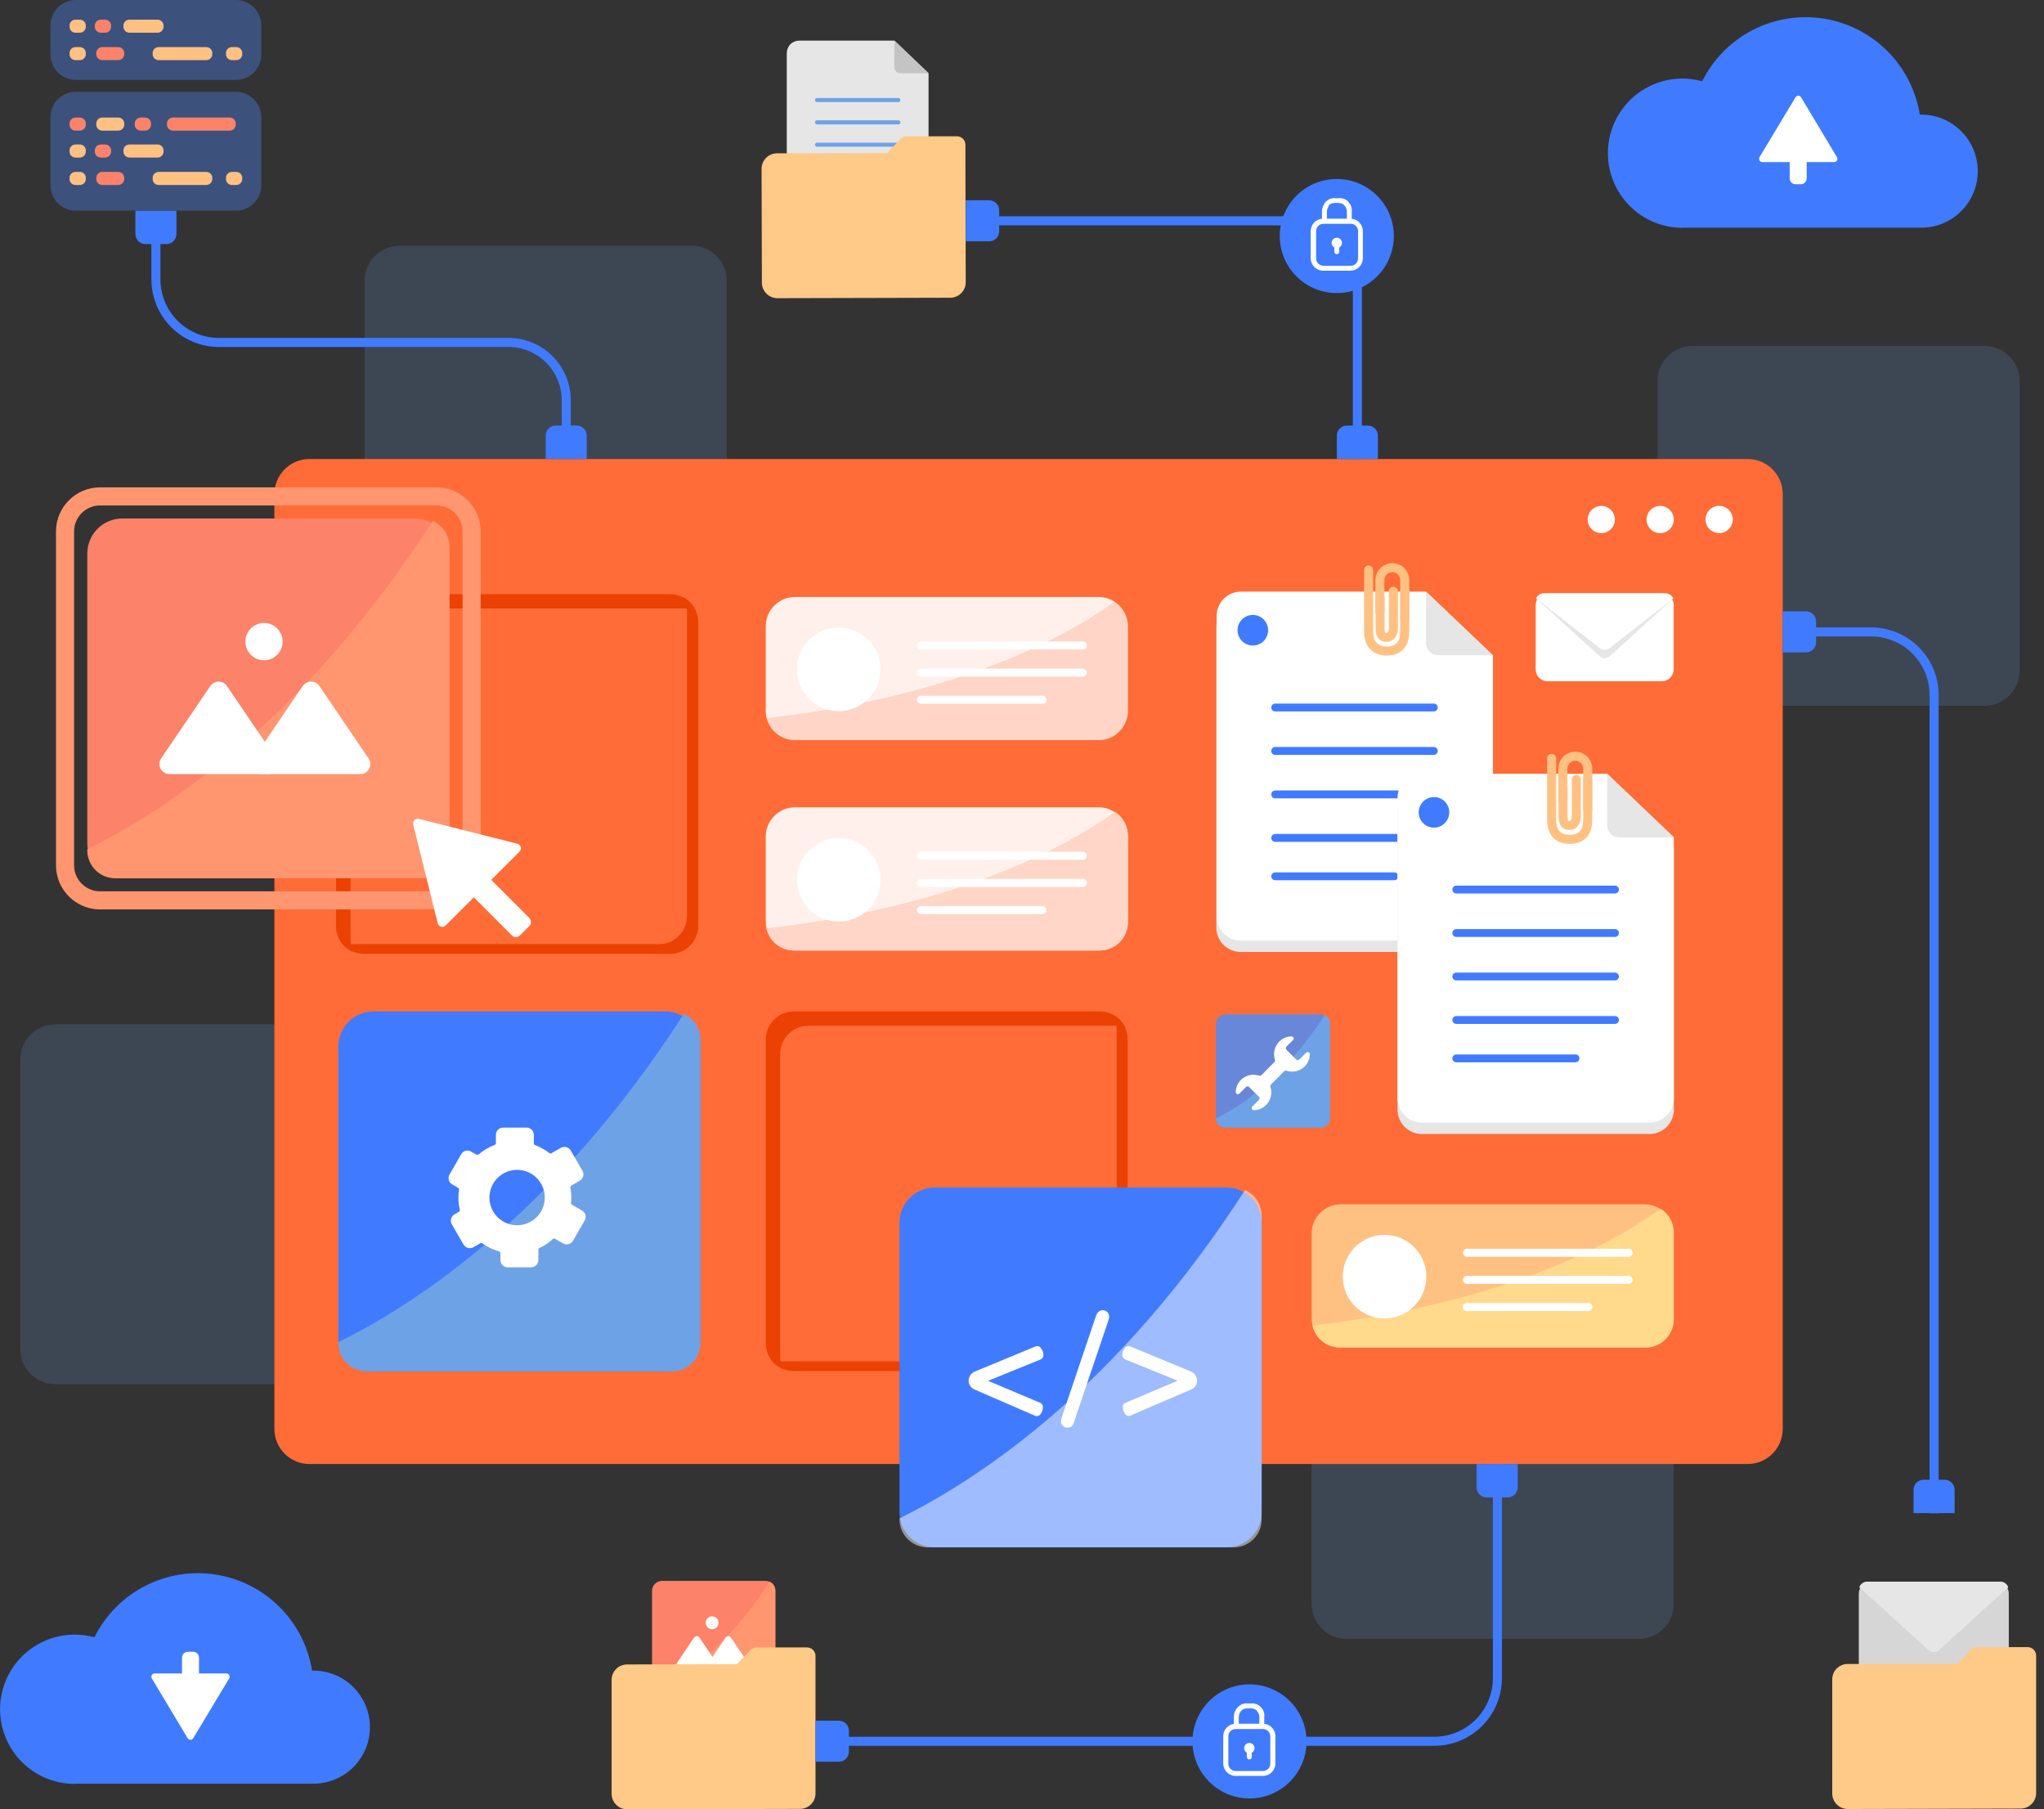 <svg width="226" height="200" viewBox="0 0 226 200" fill="none" xmlns="http://www.w3.org/2000/svg">
<rect x="0" y="0" width="226" height="200" fill="#333333" stroke="none"/>
<g clip-path="url(#clip0_1184_22890)">
<path opacity="0.18" d="M38.406 113.228H6.12C3.978 113.228 2.242 114.964 2.242 117.106V149.123C2.242 151.265 3.978 153.001 6.12 153.001H38.406C40.547 153.001 42.283 151.265 42.283 149.123V117.106C42.283 114.964 40.547 113.228 38.406 113.228Z" fill="#6EA2E6"/>
<path opacity="0.18" d="M219.429 38.24H187.143C185.002 38.24 183.266 39.976 183.266 42.118V74.135C183.266 76.277 185.002 78.013 187.143 78.013H219.429C221.571 78.013 223.307 76.277 223.307 74.135V42.118C223.307 39.976 221.571 38.24 219.429 38.24Z" fill="#6EA2E6"/>
<path opacity="0.18" d="M181.183 141.389H148.897C146.756 141.389 145.02 143.125 145.02 145.266V177.284C145.02 179.426 146.756 181.162 148.897 181.162H181.183C183.325 181.162 185.061 179.426 185.061 177.284V145.266C185.061 143.125 183.325 141.389 181.183 141.389Z" fill="#6EA2E6"/>
<path opacity="0.18" d="M76.48 27.164H44.194C42.053 27.164 40.316 28.9 40.316 31.042V63.059C40.316 65.201 42.053 66.937 44.194 66.937H76.48C78.622 66.937 80.358 65.201 80.358 63.059V31.042C80.358 28.9 78.622 27.164 76.48 27.164Z" fill="#6EA2E6"/>
<path d="M193.234 50.739H34.218C32.076 50.739 30.34 52.475 30.34 54.617V157.951C30.34 160.093 32.076 161.829 34.218 161.829H193.234C195.376 161.829 197.112 160.093 197.112 157.951V54.617C197.112 52.475 195.376 50.739 193.234 50.739Z" fill="#FF6C37"/>
<path d="M190.08 58.928C190.911 58.928 191.586 58.253 191.586 57.422C191.586 56.59 190.911 55.916 190.08 55.916C189.248 55.916 188.574 56.59 188.574 57.422C188.574 58.253 189.248 58.928 190.08 58.928Z" fill="white"/>
<path d="M185.066 57.429C185.066 57.727 184.978 58.018 184.812 58.266C184.646 58.514 184.411 58.707 184.135 58.82C183.859 58.934 183.556 58.964 183.264 58.905C182.972 58.846 182.704 58.702 182.493 58.491C182.283 58.28 182.14 58.011 182.083 57.718C182.025 57.426 182.056 57.123 182.171 56.848C182.286 56.573 182.48 56.338 182.729 56.173C182.977 56.009 183.269 55.922 183.567 55.923C183.965 55.925 184.347 56.084 184.627 56.366C184.908 56.649 185.066 57.031 185.066 57.429Z" fill="white"/>
<path d="M178.558 57.429C178.558 57.726 178.47 58.017 178.304 58.265C178.139 58.513 177.904 58.706 177.629 58.82C177.354 58.934 177.051 58.964 176.759 58.905C176.467 58.847 176.198 58.704 175.988 58.493C175.777 58.283 175.634 58.014 175.576 57.722C175.518 57.43 175.548 57.128 175.661 56.852C175.775 56.577 175.968 56.342 176.216 56.177C176.464 56.011 176.755 55.923 177.053 55.923C177.25 55.923 177.446 55.962 177.629 56.038C177.811 56.113 177.977 56.224 178.117 56.364C178.257 56.504 178.368 56.67 178.444 56.852C178.519 57.035 178.558 57.231 178.558 57.429Z" fill="white"/>
<path d="M73.32 65.679H41.034C38.892 65.679 37.156 67.415 37.156 69.557V101.574C37.156 103.716 38.892 105.452 41.034 105.452H73.32C75.461 105.452 77.198 103.716 77.198 101.574V69.557C77.198 67.415 75.461 65.679 73.32 65.679Z" fill="#FF6C37"/>
<path d="M38.755 103.94V70.354C38.755 69.948 38.834 69.546 38.989 69.171C39.143 68.795 39.37 68.454 39.657 68.167C39.944 67.879 40.285 67.651 40.66 67.496C41.035 67.34 41.437 67.26 41.842 67.26H75.696C76.119 67.259 76.538 67.345 76.927 67.515C76.684 66.968 76.288 66.503 75.786 66.177C75.285 65.851 74.699 65.678 74.101 65.679H40.247C39.428 65.681 38.643 66.007 38.064 66.588C37.485 67.168 37.16 67.954 37.16 68.773V102.358C37.153 102.968 37.325 103.566 37.657 104.077C37.988 104.589 38.464 104.99 39.024 105.232C38.842 104.826 38.75 104.385 38.755 103.94Z" fill="#EB4103"/>
<path d="M75.444 65.988C75.779 66.491 75.959 67.082 75.96 67.686V101.272C75.96 102.092 75.634 102.879 75.054 103.46C74.474 104.04 73.687 104.366 72.866 104.366H39.013C38.548 104.367 38.089 104.261 37.672 104.056C37.954 104.481 38.337 104.829 38.788 105.069C39.237 105.309 39.74 105.434 40.25 105.431H74.104C74.51 105.432 74.913 105.353 75.289 105.198C75.664 105.043 76.006 104.815 76.293 104.527C76.581 104.24 76.809 103.898 76.964 103.523C77.119 103.147 77.198 102.744 77.198 102.338V68.793C77.201 68.208 77.038 67.633 76.727 67.137C76.417 66.64 75.972 66.242 75.444 65.988Z" fill="#EB4103"/>
<path d="M120.832 111.805H88.546C86.404 111.805 84.668 113.541 84.668 115.682V147.7C84.668 149.842 86.404 151.578 88.546 151.578H120.832C122.973 151.578 124.709 149.842 124.709 147.7V115.682C124.709 113.541 122.973 111.805 120.832 111.805Z" fill="#FF6C37"/>
<path d="M86.264 150.065V116.48C86.264 115.659 86.59 114.872 87.17 114.292C87.75 113.712 88.537 113.386 89.358 113.386H123.211C123.635 113.385 124.054 113.471 124.442 113.64C124.198 113.095 123.802 112.631 123.3 112.305C122.799 111.98 122.214 111.806 121.616 111.805H87.77C86.949 111.805 86.162 112.131 85.582 112.711C85.002 113.291 84.676 114.078 84.676 114.899V148.484C84.676 149.088 84.853 149.679 85.186 150.184C85.518 150.688 85.991 151.084 86.546 151.323C86.364 150.929 86.268 150.5 86.264 150.065Z" fill="#EB4103"/>
<path d="M122.959 112.107C123.292 112.611 123.469 113.202 123.468 113.805V147.391C123.469 147.797 123.39 148.199 123.235 148.574C123.08 148.95 122.853 149.291 122.566 149.578C122.279 149.866 121.939 150.094 121.564 150.249C121.189 150.405 120.787 150.485 120.381 150.485H86.527C86.052 150.486 85.582 150.38 85.152 150.175C85.437 150.6 85.821 150.947 86.272 151.187C86.723 151.427 87.227 151.552 87.737 151.55H121.591C122.412 151.55 123.198 151.224 123.779 150.644C124.359 150.064 124.685 149.277 124.685 148.457V114.899C124.689 114.318 124.529 113.748 124.224 113.255C123.918 112.761 123.48 112.363 122.959 112.107Z" fill="#EB4103"/>
<path d="M73.574 111.805H41.288C39.146 111.805 37.41 113.541 37.41 115.682V147.7C37.41 149.842 39.146 151.578 41.288 151.578H73.574C75.715 151.578 77.451 149.842 77.451 147.7V115.682C77.451 113.541 75.715 111.805 73.574 111.805Z" fill="#407BFF"/>
<path d="M74.355 151.578C75.175 151.578 75.962 151.252 76.542 150.672C77.123 150.091 77.448 149.305 77.448 148.484V114.899C77.449 114.3 77.276 113.715 76.95 113.213C76.624 112.712 76.16 112.315 75.613 112.073C61.67 133.737 46.455 143.891 37.414 148.367V148.484C37.414 149.303 37.739 150.089 38.318 150.669C38.897 151.249 39.682 151.576 40.501 151.578H74.355Z" fill="#6EA2E6"/>
<path d="M64.352 133.812L63.232 133.166C63.198 133.147 63.171 133.119 63.154 133.084C63.137 133.05 63.131 133.012 63.136 132.974C63.158 132.775 63.169 132.575 63.17 132.375C63.171 132.002 63.136 131.629 63.067 131.262C63.059 131.221 63.064 131.18 63.081 131.143C63.098 131.106 63.127 131.075 63.163 131.055L64.105 130.512C64.197 130.459 64.277 130.389 64.342 130.305C64.406 130.221 64.454 130.126 64.481 130.023C64.508 129.921 64.516 129.815 64.502 129.71C64.488 129.605 64.454 129.504 64.4 129.412L63.108 127.178C63.055 127.086 62.985 127.006 62.901 126.941C62.817 126.876 62.721 126.829 62.619 126.802C62.517 126.774 62.41 126.767 62.306 126.781C62.201 126.795 62.1 126.829 62.008 126.882L60.977 127.473C60.946 127.495 60.908 127.507 60.87 127.507C60.832 127.507 60.795 127.495 60.764 127.473C60.272 127.094 59.727 126.789 59.148 126.566C59.111 126.553 59.079 126.529 59.057 126.496C59.035 126.464 59.023 126.426 59.024 126.387V125.445C59.024 125.232 58.939 125.027 58.788 124.876C58.638 124.725 58.433 124.641 58.22 124.641H55.635C55.421 124.641 55.217 124.725 55.066 124.876C54.915 125.027 54.83 125.232 54.83 125.445V126.373C54.831 126.412 54.819 126.451 54.797 126.483C54.775 126.515 54.743 126.539 54.706 126.552C54.047 126.803 53.435 127.166 52.898 127.625C52.865 127.648 52.825 127.66 52.785 127.66C52.744 127.66 52.705 127.648 52.671 127.625L52.094 127.295C52.003 127.24 51.902 127.205 51.797 127.19C51.693 127.175 51.586 127.182 51.483 127.208C51.381 127.235 51.285 127.282 51.201 127.347C51.117 127.411 51.047 127.491 50.994 127.583L49.708 129.825C49.654 129.916 49.619 130.017 49.605 130.122C49.591 130.227 49.597 130.334 49.625 130.437C49.653 130.539 49.7 130.635 49.765 130.719C49.83 130.803 49.911 130.873 50.004 130.925L50.657 131.303C50.692 131.322 50.719 131.352 50.737 131.387C50.754 131.423 50.76 131.463 50.753 131.502C50.71 131.784 50.687 132.069 50.684 132.355C50.687 132.817 50.74 133.279 50.843 133.73C50.853 133.77 50.85 133.813 50.834 133.851C50.817 133.89 50.789 133.922 50.753 133.943L50.251 134.232C50.16 134.284 50.079 134.355 50.015 134.439C49.95 134.522 49.903 134.618 49.875 134.72C49.848 134.823 49.841 134.929 49.855 135.034C49.868 135.139 49.903 135.24 49.956 135.332L51.248 137.566C51.301 137.658 51.371 137.738 51.455 137.803C51.539 137.867 51.635 137.915 51.737 137.942C51.839 137.97 51.946 137.977 52.051 137.963C52.156 137.949 52.257 137.915 52.348 137.862L53.098 137.429C53.129 137.407 53.166 137.395 53.204 137.395C53.242 137.395 53.28 137.407 53.311 137.429C53.882 137.833 54.516 138.139 55.188 138.336C55.228 138.349 55.263 138.373 55.289 138.406C55.315 138.44 55.33 138.48 55.332 138.522V139.285C55.332 139.498 55.417 139.703 55.568 139.854C55.719 140.005 55.923 140.089 56.136 140.089H58.715C58.929 140.089 59.134 140.005 59.286 139.854C59.438 139.704 59.524 139.499 59.526 139.285V138.144C59.526 138.107 59.536 138.07 59.556 138.039C59.575 138.007 59.603 137.982 59.636 137.965C60.189 137.699 60.701 137.354 61.155 136.94C61.187 136.914 61.227 136.9 61.269 136.9C61.31 136.9 61.35 136.914 61.382 136.94L62.255 137.442C62.347 137.495 62.448 137.53 62.553 137.544C62.658 137.557 62.765 137.55 62.867 137.523C62.969 137.495 63.065 137.448 63.149 137.383C63.233 137.319 63.303 137.239 63.355 137.147L64.648 134.912C64.701 134.821 64.735 134.72 64.749 134.615C64.763 134.51 64.756 134.403 64.728 134.301C64.701 134.199 64.654 134.103 64.589 134.019C64.525 133.935 64.444 133.865 64.352 133.812ZM57.175 135.435C56.57 135.435 55.978 135.255 55.475 134.919C54.972 134.583 54.58 134.105 54.348 133.546C54.117 132.987 54.056 132.372 54.174 131.778C54.292 131.185 54.583 130.64 55.011 130.212C55.439 129.784 55.984 129.493 56.578 129.375C57.171 129.257 57.786 129.317 58.346 129.549C58.904 129.78 59.382 130.172 59.719 130.676C60.055 131.179 60.234 131.77 60.234 132.375C60.235 132.777 60.157 133.176 60.003 133.547C59.85 133.919 59.624 134.256 59.34 134.541C59.056 134.825 58.718 135.05 58.347 135.204C57.975 135.357 57.577 135.436 57.175 135.435Z" fill="white"/>
<path d="M121.478 65.988H87.899C86.115 65.988 84.668 67.435 84.668 69.22V78.584C84.668 80.368 86.115 81.815 87.899 81.815H121.478C123.262 81.815 124.709 80.368 124.709 78.584V69.22C124.709 67.435 123.262 65.988 121.478 65.988Z" fill="#FFF0EB"/>
<path opacity="0.2" d="M124.711 78.728V69.103C124.71 68.582 124.578 68.069 124.327 67.612C124.076 67.156 123.714 66.77 123.274 66.49C110.486 75.648 92.432 78.536 84.738 79.381C84.884 80.076 85.264 80.699 85.815 81.146C86.366 81.593 87.054 81.837 87.763 81.836H121.617C122.025 81.837 122.428 81.757 122.805 81.601C123.182 81.445 123.524 81.216 123.812 80.927C124.099 80.638 124.327 80.295 124.481 79.917C124.635 79.54 124.714 79.136 124.711 78.728Z" fill="#FF6C37"/>
<path d="M92.733 78.611C95.285 78.611 97.354 76.543 97.354 73.991C97.354 71.439 95.285 69.371 92.733 69.371C90.182 69.371 88.113 71.439 88.113 73.991C88.113 76.543 90.182 78.611 92.733 78.611Z" fill="white"/>
<path d="M119.733 71.791H101.823C101.706 71.789 101.594 71.741 101.511 71.658C101.429 71.574 101.383 71.461 101.383 71.344C101.383 71.227 101.429 71.115 101.512 71.033C101.594 70.95 101.706 70.904 101.823 70.904H119.733C119.849 70.904 119.961 70.95 120.044 71.033C120.126 71.115 120.173 71.227 120.173 71.344C120.173 71.461 120.127 71.574 120.044 71.658C119.962 71.741 119.85 71.789 119.733 71.791Z" fill="white"/>
<path d="M119.733 74.789H101.823C101.706 74.789 101.594 74.742 101.512 74.66C101.429 74.577 101.383 74.465 101.383 74.349C101.383 74.231 101.429 74.119 101.511 74.035C101.594 73.951 101.706 73.903 101.823 73.902H119.733C119.85 73.903 119.962 73.951 120.044 74.035C120.127 74.119 120.173 74.231 120.173 74.349C120.173 74.465 120.126 74.577 120.044 74.66C119.961 74.742 119.849 74.789 119.733 74.789Z" fill="white"/>
<path d="M115.271 77.793H101.823C101.706 77.793 101.594 77.747 101.512 77.664C101.429 77.582 101.383 77.47 101.383 77.353C101.383 77.236 101.429 77.123 101.511 77.039C101.594 76.956 101.706 76.908 101.823 76.906H115.271C115.388 76.908 115.5 76.956 115.582 77.039C115.665 77.123 115.711 77.236 115.711 77.353C115.711 77.47 115.664 77.582 115.582 77.664C115.499 77.747 115.387 77.793 115.271 77.793Z" fill="white"/>
<path d="M121.478 89.24H87.899C86.115 89.24 84.668 90.687 84.668 92.472V101.836C84.668 103.62 86.115 105.067 87.899 105.067H121.478C123.262 105.067 124.709 103.62 124.709 101.836V92.472C124.709 90.687 123.262 89.24 121.478 89.24Z" fill="#FFF0EB"/>
<path d="M124.711 101.973V92.348C124.71 91.827 124.578 91.314 124.327 90.858C124.076 90.401 123.714 90.015 123.274 89.735C110.458 98.879 92.432 101.794 84.738 102.613C84.884 103.307 85.264 103.93 85.815 104.377C86.366 104.824 87.054 105.068 87.763 105.067H121.617C122.023 105.068 122.426 104.989 122.802 104.833C123.178 104.678 123.519 104.45 123.807 104.163C124.094 103.875 124.322 103.534 124.477 103.158C124.632 102.782 124.712 102.38 124.711 101.973Z" fill="#FFD6C7"/>
<path d="M97.354 97.25C97.354 98.164 97.083 99.057 96.575 99.817C96.067 100.577 95.346 101.169 94.501 101.518C93.657 101.868 92.728 101.96 91.832 101.781C90.936 101.603 90.113 101.163 89.466 100.517C88.82 99.871 88.38 99.047 88.202 98.151C88.024 97.255 88.115 96.326 88.465 95.482C88.815 94.638 89.407 93.916 90.167 93.408C90.926 92.901 91.82 92.63 92.733 92.63C93.959 92.63 95.134 93.117 96 93.983C96.867 94.849 97.354 96.025 97.354 97.25Z" fill="white"/>
<path d="M119.733 95.036H101.823C101.706 95.036 101.594 94.99 101.512 94.907C101.429 94.825 101.383 94.713 101.383 94.596C101.383 94.479 101.429 94.366 101.511 94.282C101.594 94.199 101.706 94.151 101.823 94.149H119.733C119.85 94.151 119.962 94.199 120.044 94.282C120.127 94.366 120.173 94.479 120.173 94.596C120.173 94.713 120.126 94.825 120.044 94.907C119.961 94.99 119.849 95.036 119.733 95.036Z" fill="white"/>
<path d="M119.733 98.041H101.823C101.706 98.041 101.594 97.994 101.512 97.912C101.429 97.829 101.383 97.717 101.383 97.601C101.383 97.483 101.429 97.371 101.511 97.287C101.594 97.203 101.706 97.156 101.823 97.154H119.733C119.85 97.156 119.962 97.203 120.044 97.287C120.127 97.371 120.173 97.483 120.173 97.601C120.173 97.717 120.126 97.829 120.044 97.912C119.961 97.994 119.849 98.041 119.733 98.041Z" fill="white"/>
<path d="M115.271 101.045H101.823C101.706 101.045 101.594 100.999 101.512 100.916C101.429 100.834 101.383 100.722 101.383 100.605C101.383 100.488 101.429 100.375 101.511 100.291C101.594 100.208 101.706 100.16 101.823 100.158H115.271C115.388 100.16 115.5 100.208 115.582 100.291C115.665 100.375 115.711 100.488 115.711 100.605C115.711 100.722 115.664 100.834 115.582 100.916C115.499 100.999 115.387 101.045 115.271 101.045Z" fill="white"/>
<path d="M181.829 133.118H148.251C146.466 133.118 145.02 134.565 145.02 136.349V145.713C145.02 147.498 146.466 148.945 148.251 148.945H181.829C183.614 148.945 185.061 147.498 185.061 145.713V136.349C185.061 134.565 183.614 133.118 181.829 133.118Z" fill="#FFC182"/>
<path d="M185.062 145.851V136.225C185.061 135.704 184.929 135.19 184.676 134.734C184.424 134.277 184.06 133.891 183.618 133.613C170.837 142.771 152.776 145.658 145.117 146.504C145.263 147.198 145.643 147.822 146.194 148.269C146.745 148.716 147.433 148.959 148.142 148.958H181.961C182.37 148.959 182.774 148.879 183.151 148.724C183.528 148.568 183.87 148.339 184.158 148.05C184.447 147.761 184.675 147.418 184.83 147.041C184.985 146.663 185.064 146.259 185.062 145.851Z" fill="#FFD98C"/>
<path d="M153.085 145.741C155.637 145.741 157.705 143.672 157.705 141.121C157.705 138.569 155.637 136.5 153.085 136.5C150.533 136.5 148.465 138.569 148.465 141.121C148.465 143.672 150.533 145.741 153.085 145.741Z" fill="white"/>
<path d="M180.076 138.921H162.201C162.083 138.921 161.971 138.874 161.887 138.792C161.804 138.71 161.756 138.598 161.754 138.481C161.754 138.362 161.801 138.248 161.885 138.165C161.969 138.081 162.082 138.034 162.201 138.034H180.076C180.195 138.034 180.309 138.081 180.392 138.165C180.476 138.248 180.523 138.362 180.523 138.481C180.521 138.598 180.474 138.71 180.39 138.792C180.306 138.874 180.194 138.921 180.076 138.921Z" fill="white"/>
<path d="M180.076 141.918H162.201C162.083 141.918 161.971 141.872 161.887 141.79C161.804 141.707 161.756 141.595 161.754 141.478C161.754 141.36 161.801 141.246 161.885 141.162C161.969 141.078 162.082 141.031 162.201 141.031H180.076C180.195 141.031 180.309 141.078 180.392 141.162C180.476 141.246 180.523 141.36 180.523 141.478C180.521 141.595 180.474 141.707 180.39 141.79C180.306 141.872 180.194 141.918 180.076 141.918Z" fill="white"/>
<path d="M175.621 144.923H162.173C162.055 144.923 161.941 144.876 161.857 144.792C161.774 144.708 161.727 144.594 161.727 144.476C161.728 144.358 161.776 144.247 161.86 144.164C161.943 144.082 162.056 144.036 162.173 144.036H175.621C175.739 144.036 175.851 144.082 175.935 144.164C176.019 144.247 176.066 144.358 176.068 144.476C176.068 144.594 176.021 144.708 175.937 144.792C175.854 144.876 175.74 144.923 175.621 144.923Z" fill="white"/>
<path d="M135.621 131.268H103.335C101.193 131.268 99.457 133.005 99.457 135.146V167.164C99.457 169.305 101.193 171.042 103.335 171.042H135.621C137.762 171.042 139.498 169.305 139.498 167.164V135.146C139.498 133.005 137.762 131.268 135.621 131.268Z" fill="#407BFF"/>
<path d="M136.404 171.042C136.81 171.042 137.213 170.963 137.588 170.809C137.963 170.654 138.304 170.427 138.592 170.14C138.879 169.853 139.107 169.513 139.263 169.138C139.418 168.763 139.498 168.361 139.498 167.955V134.369C139.499 133.771 139.326 133.185 139 132.684C138.674 132.182 138.209 131.786 137.663 131.543C123.72 153.207 108.505 163.362 99.457 167.838V167.955C99.459 168.774 99.786 169.559 100.366 170.138C100.946 170.717 101.732 171.042 102.551 171.042H136.404Z" fill="white" fill-opacity="0.49"/>
<path d="M107.71 153.578C107.528 153.491 107.374 153.355 107.266 153.185C107.158 153.015 107.1 152.818 107.098 152.616C107.098 152.402 107.163 152.194 107.283 152.018C107.421 151.821 107.615 151.67 107.84 151.585L114.495 148.835C114.556 148.81 114.621 148.798 114.686 148.798C114.751 148.799 114.816 148.812 114.876 148.838C114.936 148.863 114.99 148.9 115.036 148.947C115.082 148.994 115.117 149.049 115.142 149.11C115.284 149.29 115.364 149.512 115.369 149.742C115.377 149.86 115.347 149.978 115.282 150.077C115.218 150.176 115.122 150.252 115.011 150.292L109.25 152.63L115.032 155.077C115.124 155.121 115.201 155.194 115.25 155.284C115.3 155.374 115.319 155.477 115.307 155.579C115.304 155.809 115.235 156.034 115.107 156.225C115.067 156.311 115.005 156.384 114.928 156.438C114.851 156.493 114.761 156.526 114.667 156.535H114.53L107.71 153.578Z" fill="white"/>
<path d="M117.533 157.628C117.46 157.567 117.402 157.49 117.364 157.403C117.326 157.316 117.308 157.221 117.313 157.126C117.318 156.986 117.341 156.848 117.382 156.714L121.177 145.473C121.228 145.291 121.328 145.127 121.466 144.998C121.586 144.892 121.739 144.832 121.899 144.826C122.088 144.827 122.271 144.896 122.415 145.019C122.486 145.085 122.542 145.164 122.58 145.253C122.618 145.342 122.636 145.438 122.635 145.535C122.629 145.673 122.603 145.809 122.559 145.94L118.709 157.319C118.666 157.466 118.575 157.595 118.451 157.685C118.326 157.774 118.175 157.82 118.021 157.814C117.842 157.809 117.67 157.743 117.533 157.628Z" fill="white"/>
<path d="M124.798 156.528C124.703 156.519 124.613 156.486 124.534 156.432C124.456 156.377 124.393 156.304 124.351 156.219C124.224 156.027 124.154 155.803 124.152 155.572C124.137 155.47 124.156 155.366 124.205 155.275C124.255 155.185 124.333 155.113 124.427 155.07L130.209 152.623L124.454 150.285C124.34 150.248 124.242 150.173 124.175 150.074C124.108 149.974 124.076 149.855 124.083 149.735C124.09 149.505 124.172 149.282 124.317 149.103C124.341 149.042 124.377 148.987 124.423 148.94C124.468 148.894 124.523 148.856 124.583 148.831C124.643 148.805 124.707 148.792 124.773 148.791C124.838 148.791 124.903 148.803 124.963 148.828L131.618 151.578C131.844 151.661 132.039 151.813 132.175 152.011C132.296 152.187 132.361 152.396 132.361 152.609C132.36 152.811 132.303 153.009 132.196 153.18C132.092 153.355 131.936 153.492 131.749 153.572L124.936 156.5L124.798 156.528Z" fill="white"/>
<path d="M98.893 4.489H88.367C88.002 4.489 87.653 4.634 87.395 4.892C87.137 5.15 86.992 5.5 86.992 5.865V22.901C86.992 23.266 87.137 23.616 87.395 23.874C87.653 24.131 88.002 24.276 88.367 24.276H101.293C101.657 24.276 102.007 24.131 102.265 23.874C102.523 23.616 102.668 23.266 102.668 22.901V8.099L98.893 4.489Z" fill="#E6E6E6"/>
<path d="M98.893 4.489L102.674 8.099H99.566C99.384 8.099 99.209 8.027 99.08 7.898C98.951 7.769 98.879 7.594 98.879 7.411L98.893 4.489Z" fill="#C4C4C4"/>
<path d="M99.336 18.68H90.329C90.271 18.68 90.215 18.657 90.174 18.616C90.132 18.574 90.109 18.518 90.109 18.46C90.109 18.401 90.132 18.344 90.173 18.302C90.215 18.26 90.27 18.235 90.329 18.233H99.336C99.365 18.233 99.395 18.239 99.422 18.25C99.449 18.262 99.474 18.279 99.494 18.3C99.514 18.321 99.531 18.346 99.541 18.374C99.552 18.401 99.557 18.43 99.556 18.46C99.556 18.518 99.533 18.574 99.492 18.616C99.45 18.657 99.394 18.68 99.336 18.68Z" fill="#6EA2E6"/>
<path d="M99.336 16.219H90.329C90.27 16.217 90.215 16.192 90.173 16.15C90.132 16.107 90.109 16.051 90.109 15.992C90.109 15.933 90.132 15.877 90.174 15.836C90.215 15.795 90.271 15.772 90.329 15.772H99.336C99.394 15.772 99.45 15.795 99.492 15.836C99.533 15.877 99.556 15.933 99.556 15.992C99.557 16.021 99.552 16.05 99.541 16.078C99.531 16.105 99.514 16.131 99.494 16.152C99.474 16.173 99.449 16.19 99.422 16.201C99.395 16.213 99.365 16.219 99.336 16.219Z" fill="#6EA2E6"/>
<path d="M99.336 13.75H90.329C90.27 13.749 90.215 13.724 90.173 13.682C90.132 13.639 90.109 13.582 90.109 13.524C90.109 13.465 90.132 13.409 90.174 13.368C90.215 13.327 90.271 13.303 90.329 13.303H99.336C99.394 13.303 99.45 13.327 99.492 13.368C99.533 13.409 99.556 13.465 99.556 13.524C99.557 13.553 99.552 13.582 99.541 13.61C99.531 13.637 99.514 13.662 99.494 13.684C99.474 13.705 99.449 13.722 99.422 13.733C99.395 13.745 99.365 13.75 99.336 13.75Z" fill="#6EA2E6"/>
<path d="M99.336 11.282H90.329C90.271 11.282 90.215 11.259 90.174 11.218C90.132 11.177 90.109 11.121 90.109 11.062C90.109 11.003 90.132 10.947 90.173 10.904C90.215 10.862 90.27 10.837 90.329 10.835H99.336C99.365 10.835 99.395 10.841 99.422 10.853C99.449 10.864 99.474 10.881 99.494 10.902C99.514 10.923 99.531 10.948 99.541 10.976C99.552 11.003 99.557 11.033 99.556 11.062C99.556 11.121 99.533 11.177 99.492 11.218C99.45 11.259 99.394 11.282 99.336 11.282Z" fill="#6EA2E6"/>
<path d="M97.095 20.859H90.329C90.271 20.859 90.215 20.836 90.174 20.795C90.132 20.754 90.109 20.698 90.109 20.639C90.109 20.58 90.132 20.524 90.173 20.481C90.215 20.439 90.27 20.414 90.329 20.413H97.095C97.155 20.413 97.213 20.436 97.255 20.479C97.298 20.521 97.322 20.579 97.322 20.639C97.322 20.669 97.316 20.698 97.304 20.725C97.293 20.752 97.276 20.777 97.255 20.797C97.234 20.818 97.208 20.834 97.181 20.845C97.153 20.855 97.124 20.86 97.095 20.859Z" fill="#6EA2E6"/>
<path d="M99.566 15.373L98.081 16.913L85.919 16.947C85.694 16.947 85.47 16.992 85.262 17.078C85.054 17.165 84.865 17.291 84.706 17.451C84.547 17.611 84.421 17.8 84.335 18.009C84.25 18.218 84.206 18.441 84.207 18.666L84.241 31.248C84.241 31.473 84.286 31.696 84.372 31.905C84.459 32.113 84.586 32.302 84.745 32.461C84.905 32.62 85.094 32.746 85.303 32.831C85.511 32.917 85.735 32.961 85.96 32.96L105.073 32.912C105.298 32.911 105.521 32.866 105.728 32.779C105.935 32.692 106.123 32.565 106.282 32.405C106.44 32.246 106.565 32.056 106.651 31.849C106.736 31.64 106.779 31.418 106.778 31.193L106.744 18.322V16.006C106.744 15.756 106.645 15.516 106.468 15.339C106.291 15.163 106.052 15.064 105.802 15.064H100.226C99.974 15.075 99.737 15.187 99.566 15.373Z" fill="#FFC987"/>
<path d="M106.785 22.138H109.37C109.516 22.138 109.66 22.167 109.794 22.222C109.928 22.278 110.05 22.36 110.153 22.462C110.256 22.565 110.337 22.687 110.393 22.822C110.449 22.956 110.477 23.1 110.477 23.245V25.569C110.477 25.714 110.449 25.858 110.393 25.992C110.337 26.127 110.256 26.249 110.153 26.352C110.05 26.454 109.928 26.536 109.794 26.592C109.66 26.647 109.516 26.676 109.37 26.676H106.785V22.138Z" fill="#407BFF"/>
<path d="M147.812 50.739V48.154C147.813 47.861 147.929 47.579 148.137 47.371C148.344 47.164 148.626 47.047 148.919 47.047H151.243C151.537 47.047 151.818 47.164 152.026 47.371C152.234 47.579 152.35 47.861 152.35 48.154V50.739H147.812Z" fill="#407BFF"/>
<path d="M108.629 24.407H143.094C144.946 24.407 146.721 25.142 148.031 26.451C149.341 27.759 150.078 29.534 150.08 31.385V50.739" stroke="#407BFF" stroke-miterlimit="10"/>
<path d="M197.105 67.576H199.691C199.984 67.576 200.266 67.693 200.473 67.901C200.681 68.108 200.797 68.39 200.797 68.683V71.007C200.797 71.301 200.681 71.582 200.473 71.79C200.266 71.998 199.984 72.114 199.691 72.114H197.105V67.576Z" fill="#407BFF"/>
<path d="M211.578 167.26V164.675C211.578 164.382 211.695 164.1 211.902 163.892C212.11 163.685 212.391 163.568 212.685 163.568H215.009C215.302 163.568 215.584 163.685 215.792 163.892C215.999 164.1 216.116 164.382 216.116 164.675V167.26H211.578Z" fill="#407BFF"/>
<path d="M198.957 69.852H206.87C207.787 69.851 208.695 70.031 209.542 70.382C210.389 70.732 211.159 71.246 211.807 71.894C212.455 72.542 212.969 73.312 213.319 74.159C213.67 75.006 213.85 75.914 213.849 76.831V167.267" stroke="#407BFF" stroke-miterlimit="10"/>
<path d="M84.62 174.747H73.201C72.589 174.747 72.094 175.243 72.094 175.854V187.185C72.094 187.796 72.589 188.291 73.201 188.291H84.62C85.232 188.291 85.727 187.796 85.727 187.185V175.854C85.727 175.243 85.232 174.747 84.62 174.747Z" fill="#FC826A"/>
<path d="M84.668 188.291C84.948 188.291 85.216 188.181 85.415 187.984C85.613 187.787 85.725 187.519 85.727 187.24V175.799C85.726 175.596 85.666 175.397 85.555 175.226C85.444 175.056 85.287 174.921 85.102 174.837C80.351 182.214 75.174 185.672 72.094 187.212V187.253C72.094 187.532 72.205 187.8 72.402 187.997C72.599 188.194 72.867 188.305 73.146 188.305L84.668 188.291Z" fill="#FF9670"/>
<path d="M75.181 184.366H78.887C78.955 184.366 79.022 184.347 79.08 184.312C79.139 184.277 79.187 184.227 79.219 184.168C79.251 184.108 79.267 184.04 79.264 183.972C79.261 183.904 79.24 183.838 79.203 183.781L77.347 181.031C77.313 180.98 77.267 180.938 77.213 180.909C77.159 180.88 77.099 180.865 77.038 180.865C76.976 180.865 76.916 180.88 76.862 180.909C76.808 180.938 76.762 180.98 76.728 181.031L74.872 183.781C74.833 183.837 74.81 183.903 74.805 183.971C74.801 184.04 74.816 184.108 74.848 184.168C74.88 184.229 74.928 184.279 74.987 184.314C75.046 184.349 75.113 184.367 75.181 184.366Z" fill="white"/>
<path d="M78.662 184.366H82.374C82.443 184.367 82.51 184.349 82.569 184.314C82.628 184.279 82.676 184.229 82.708 184.168C82.74 184.108 82.755 184.04 82.75 183.971C82.746 183.903 82.723 183.837 82.684 183.781L80.828 181.031C80.794 180.98 80.748 180.938 80.694 180.909C80.64 180.88 80.579 180.865 80.518 180.865C80.457 180.865 80.397 180.88 80.343 180.909C80.289 180.938 80.243 180.98 80.209 181.031L78.353 183.781C78.313 183.837 78.29 183.903 78.286 183.971C78.282 184.04 78.296 184.108 78.328 184.168C78.36 184.229 78.408 184.279 78.467 184.314C78.526 184.349 78.594 184.367 78.662 184.366Z" fill="white"/>
<path d="M79.451 179.381C79.451 179.57 79.376 179.751 79.242 179.884C79.109 180.018 78.928 180.093 78.739 180.093C78.55 180.093 78.369 180.018 78.236 179.884C78.102 179.751 78.027 179.57 78.027 179.381C78.027 179.193 78.102 179.012 78.236 178.878C78.369 178.745 78.55 178.67 78.739 178.67C78.928 178.67 79.109 178.745 79.242 178.878C79.376 179.012 79.451 179.193 79.451 179.381Z" fill="white"/>
<path d="M82.957 182.413L81.492 183.953L69.33 183.988C69.105 183.988 68.882 184.032 68.674 184.119C68.467 184.205 68.278 184.332 68.12 184.492C67.961 184.652 67.836 184.841 67.751 185.05C67.666 185.258 67.623 185.481 67.625 185.706V198.295C67.629 198.748 67.811 199.182 68.133 199.501C68.455 199.821 68.89 200 69.344 200L88.457 199.952C88.682 199.952 88.906 199.907 89.114 199.821C89.322 199.734 89.511 199.608 89.67 199.448C89.829 199.288 89.955 199.099 90.04 198.89C90.126 198.682 90.17 198.458 90.169 198.233V185.363V183.046C90.169 182.921 90.144 182.798 90.097 182.684C90.049 182.569 89.979 182.465 89.891 182.377C89.802 182.29 89.698 182.22 89.583 182.174C89.468 182.127 89.344 182.103 89.22 182.104H83.651C83.52 182.105 83.391 182.133 83.272 182.186C83.153 182.24 83.045 182.317 82.957 182.413Z" fill="#FFC987"/>
<path d="M90.168 190.203H92.753C93.047 190.203 93.328 190.32 93.536 190.527C93.743 190.735 93.86 191.016 93.86 191.31V193.634C93.86 193.779 93.831 193.923 93.776 194.057C93.72 194.192 93.638 194.314 93.536 194.416C93.433 194.519 93.311 194.601 93.177 194.656C93.042 194.712 92.898 194.741 92.753 194.741H90.168V190.203Z" fill="#407BFF"/>
<path d="M167.805 161.829V164.414C167.805 164.559 167.776 164.703 167.72 164.838C167.665 164.972 167.583 165.094 167.48 165.197C167.378 165.299 167.256 165.381 167.121 165.437C166.987 165.492 166.843 165.521 166.698 165.521H164.374C164.08 165.521 163.799 165.404 163.591 165.197C163.384 164.989 163.267 164.708 163.267 164.414V161.829H167.805Z" fill="#407BFF"/>
<path d="M92.019 192.479H158.585C160.436 192.477 162.209 191.741 163.518 190.433C164.826 189.124 165.562 187.35 165.564 185.5V161.829" stroke="#407BFF" stroke-miterlimit="10"/>
<path d="M19.508 23.286V25.871C19.508 26.165 19.391 26.447 19.184 26.654C18.976 26.862 18.695 26.978 18.401 26.978H16.077C15.784 26.978 15.502 26.862 15.294 26.654C15.087 26.447 14.97 26.165 14.97 25.871V23.286H19.508Z" fill="#407BFF"/>
<path d="M60.336 50.732V48.147C60.336 47.853 60.453 47.572 60.66 47.364C60.868 47.157 61.149 47.04 61.443 47.04H63.767C64.06 47.04 64.342 47.157 64.549 47.364C64.757 47.572 64.874 47.853 64.874 48.147V50.732H60.336Z" fill="#407BFF"/>
<path d="M17.238 25.136V30.904C17.246 32.751 17.985 34.52 19.294 35.823C20.604 37.126 22.376 37.857 24.224 37.855H56.221C57.06 37.855 57.891 38.02 58.667 38.342C59.442 38.663 60.146 39.134 60.739 39.728C61.333 40.322 61.803 41.027 62.124 41.803C62.444 42.578 62.609 43.41 62.608 44.249V49.275" stroke="#407BFF" stroke-miterlimit="10"/>
<path d="M157.671 66.669H137.17C136.458 66.669 135.776 66.951 135.274 67.454C134.771 67.957 134.488 68.639 134.488 69.35V102.537C134.487 102.89 134.556 103.239 134.69 103.565C134.825 103.891 135.022 104.188 135.271 104.437C135.52 104.687 135.816 104.885 136.142 105.02C136.468 105.156 136.817 105.225 137.17 105.225H162.354C163.066 105.225 163.75 104.942 164.254 104.438C164.759 103.934 165.042 103.25 165.042 102.537V73.702L157.671 66.669Z" fill="#E6E6E6"/>
<path d="M157.669 65.397H137.167C136.457 65.406 135.779 65.696 135.283 66.204C134.787 66.712 134.512 67.396 134.52 68.106V101.286C134.519 101.638 134.587 101.988 134.722 102.314C134.856 102.64 135.054 102.936 135.303 103.186C135.552 103.436 135.848 103.634 136.173 103.769C136.499 103.904 136.848 103.974 137.201 103.974H162.385C163.098 103.974 163.782 103.691 164.286 103.187C164.79 102.682 165.073 101.999 165.073 101.286V72.43L157.669 65.397Z" fill="white"/>
<path d="M157.672 65.397L165.042 72.43H158.999C158.824 72.431 158.651 72.398 158.49 72.331C158.329 72.265 158.182 72.167 158.058 72.044C157.935 71.92 157.837 71.774 157.771 71.612C157.705 71.451 157.671 71.278 157.672 71.103V65.397Z" fill="#E6E6E6"/>
<path d="M158.53 93.056H140.992C140.877 93.056 140.767 93.01 140.685 92.929C140.604 92.848 140.559 92.738 140.559 92.623C140.559 92.507 140.604 92.397 140.685 92.314C140.766 92.232 140.876 92.185 140.992 92.183H158.53C158.647 92.183 158.759 92.229 158.842 92.312C158.924 92.394 158.97 92.506 158.97 92.623C158.969 92.738 158.921 92.849 158.839 92.93C158.757 93.011 158.646 93.056 158.53 93.056Z" fill="#407BFF"/>
<path d="M158.53 88.25H140.992C140.877 88.25 140.767 88.205 140.685 88.123C140.604 88.042 140.559 87.932 140.559 87.817C140.559 87.702 140.604 87.591 140.685 87.508C140.766 87.426 140.876 87.379 140.992 87.377H158.53C158.647 87.377 158.759 87.423 158.842 87.506C158.924 87.588 158.97 87.7 158.97 87.817C158.969 87.933 158.921 88.043 158.839 88.124C158.757 88.205 158.646 88.25 158.53 88.25Z" fill="#407BFF"/>
<path d="M158.53 83.444H140.992C140.877 83.444 140.767 83.399 140.685 83.318C140.604 83.236 140.559 83.126 140.559 83.011C140.559 82.896 140.604 82.785 140.685 82.703C140.766 82.62 140.876 82.573 140.992 82.571H158.53C158.647 82.571 158.759 82.618 158.842 82.7C158.924 82.783 158.97 82.895 158.97 83.011C158.969 83.127 158.921 83.237 158.839 83.318C158.757 83.399 158.646 83.445 158.53 83.444Z" fill="#407BFF"/>
<path d="M158.53 78.639H140.992C140.877 78.639 140.767 78.593 140.685 78.512C140.604 78.431 140.559 78.32 140.559 78.206C140.559 78.091 140.604 77.981 140.685 77.899C140.767 77.818 140.877 77.772 140.992 77.772H158.53C158.646 77.772 158.757 77.818 158.839 77.899C158.921 77.98 158.969 78.09 158.97 78.206C158.969 78.321 158.921 78.431 158.839 78.512C158.757 78.593 158.646 78.639 158.53 78.639Z" fill="#407BFF"/>
<path d="M154.172 97.298H140.992C140.877 97.298 140.767 97.252 140.685 97.171C140.604 97.09 140.559 96.98 140.559 96.865C140.559 96.75 140.604 96.64 140.685 96.559C140.767 96.477 140.877 96.432 140.992 96.432H154.172C154.286 96.432 154.397 96.477 154.478 96.559C154.559 96.64 154.605 96.75 154.605 96.865C154.605 96.98 154.559 97.09 154.478 97.171C154.397 97.252 154.286 97.298 154.172 97.298Z" fill="#407BFF"/>
<path d="M138.523 71.358C139.457 71.358 140.215 70.601 140.215 69.666C140.215 68.732 139.457 67.975 138.523 67.975C137.589 67.975 136.832 68.732 136.832 69.666C136.832 70.601 137.589 71.358 138.523 71.358Z" fill="#407BFF"/>
<path d="M177.696 86.793H157.208C156.495 86.793 155.811 87.076 155.307 87.58C154.803 88.084 154.52 88.768 154.52 89.481V122.668C154.521 123.379 154.805 124.061 155.309 124.564C155.813 125.067 156.496 125.349 157.208 125.349H182.392C183.102 125.347 183.783 125.064 184.286 124.562C184.788 124.059 185.071 123.378 185.073 122.668V93.792L177.696 86.793Z" fill="#E6E6E6"/>
<path d="M177.696 85.528H157.208C156.496 85.528 155.813 85.81 155.309 86.313C154.805 86.815 154.521 87.497 154.52 88.209V121.396C154.52 122.109 154.803 122.792 155.307 123.297C155.811 123.801 156.495 124.084 157.208 124.084H182.392C183.103 124.082 183.785 123.798 184.288 123.294C184.791 122.79 185.073 122.107 185.073 121.396V92.561L177.696 85.528Z" fill="white"/>
<path d="M177.699 85.528L185.069 92.561H179.026C178.675 92.559 178.338 92.419 178.09 92.17C177.841 91.922 177.701 91.585 177.699 91.234V85.528Z" fill="#E6E6E6"/>
<path d="M178.565 113.18H161.019C160.904 113.18 160.794 113.134 160.713 113.053C160.632 112.972 160.586 112.861 160.586 112.747C160.586 112.632 160.632 112.522 160.713 112.44C160.794 112.359 160.904 112.313 161.019 112.313H178.565C178.68 112.313 178.79 112.359 178.871 112.44C178.952 112.522 178.998 112.632 178.998 112.747C178.998 112.861 178.952 112.972 178.871 113.053C178.79 113.134 178.68 113.18 178.565 113.18Z" fill="#407BFF"/>
<path d="M178.565 108.374H161.019C160.904 108.374 160.794 108.328 160.713 108.247C160.632 108.166 160.586 108.056 160.586 107.941C160.586 107.826 160.632 107.716 160.713 107.635C160.794 107.553 160.904 107.508 161.019 107.508H178.565C178.68 107.508 178.79 107.553 178.871 107.635C178.952 107.716 178.998 107.826 178.998 107.941C178.998 108.056 178.952 108.166 178.871 108.247C178.79 108.328 178.68 108.374 178.565 108.374Z" fill="#407BFF"/>
<path d="M178.565 103.568H161.019C160.904 103.568 160.794 103.523 160.713 103.441C160.632 103.36 160.586 103.25 160.586 103.135C160.586 103.02 160.632 102.91 160.713 102.829C160.794 102.748 160.904 102.702 161.019 102.702H178.565C178.68 102.702 178.79 102.748 178.871 102.829C178.952 102.91 178.998 103.02 178.998 103.135C178.998 103.25 178.952 103.36 178.871 103.441C178.79 103.523 178.68 103.568 178.565 103.568Z" fill="#407BFF"/>
<path d="M178.565 98.763H161.019C160.904 98.763 160.794 98.717 160.713 98.636C160.632 98.554 160.586 98.444 160.586 98.329C160.586 98.215 160.632 98.104 160.713 98.023C160.794 97.942 160.904 97.896 161.019 97.896H178.565C178.68 97.896 178.79 97.942 178.871 98.023C178.952 98.104 178.998 98.215 178.998 98.329C178.998 98.444 178.952 98.554 178.871 98.636C178.79 98.717 178.68 98.763 178.565 98.763Z" fill="#407BFF"/>
<path d="M174.199 117.429H161.019C160.904 117.427 160.793 117.38 160.712 117.297C160.631 117.215 160.586 117.104 160.586 116.989C160.586 116.874 160.632 116.764 160.713 116.682C160.794 116.601 160.904 116.556 161.019 116.556H174.199C174.314 116.556 174.424 116.601 174.505 116.682C174.586 116.764 174.632 116.874 174.632 116.989C174.632 117.104 174.587 117.215 174.506 117.297C174.425 117.38 174.314 117.427 174.199 117.429Z" fill="#407BFF"/>
<path d="M160.242 89.797C160.242 90.132 160.143 90.459 159.956 90.737C159.77 91.016 159.506 91.233 159.196 91.36C158.887 91.488 158.546 91.521 158.218 91.455C157.89 91.39 157.589 91.228 157.352 90.991C157.116 90.753 156.956 90.451 156.891 90.123C156.827 89.794 156.861 89.454 156.99 89.145C157.119 88.836 157.337 88.573 157.616 88.388C157.895 88.203 158.223 88.105 158.558 88.106C158.779 88.106 158.999 88.15 159.204 88.235C159.409 88.32 159.595 88.445 159.751 88.602C159.908 88.759 160.031 88.945 160.116 89.15C160.2 89.356 160.243 89.575 160.242 89.797Z" fill="#407BFF"/>
<path d="M145.953 112.114H135.531C134.927 112.114 134.438 112.604 134.438 113.207V123.548C134.438 124.151 134.927 124.641 135.531 124.641H145.953C146.557 124.641 147.047 124.151 147.047 123.548V113.207C147.047 112.604 146.557 112.114 145.953 112.114Z" fill="#6887D9"/>
<path d="M146.077 124.641C146.336 124.641 146.584 124.538 146.768 124.355C146.951 124.172 147.054 123.923 147.054 123.665V113.09C147.053 112.901 146.998 112.715 146.894 112.557C146.791 112.398 146.643 112.273 146.469 112.197C142.083 119.024 137.291 122.221 134.438 123.63V123.665C134.437 123.923 134.54 124.172 134.723 124.355C134.907 124.538 135.155 124.641 135.414 124.641H146.077Z" fill="#6EA2E6"/>
<path d="M140.55 119.862L141.993 118.412C142.027 118.381 142.069 118.36 142.113 118.35C142.158 118.341 142.204 118.343 142.248 118.357C142.584 118.468 142.945 118.487 143.291 118.411C143.637 118.335 143.956 118.166 144.214 117.924C144.403 117.747 144.554 117.534 144.659 117.298C144.764 117.062 144.821 116.807 144.826 116.549C144.828 116.501 144.816 116.453 144.791 116.412C144.766 116.372 144.729 116.339 144.686 116.319C144.642 116.299 144.594 116.293 144.546 116.3C144.499 116.308 144.455 116.33 144.42 116.363L143.733 117.05C143.568 117.215 143.417 117.215 143.327 117.126L142.234 116.033C142.192 115.987 142.168 115.927 142.168 115.864C142.168 115.802 142.192 115.742 142.234 115.696L142.963 114.967C142.999 114.934 143.024 114.891 143.034 114.843C143.044 114.795 143.039 114.745 143.019 114.7C143 114.655 142.966 114.618 142.924 114.593C142.882 114.568 142.833 114.557 142.784 114.562C142.28 114.569 141.798 114.774 141.443 115.132C141.186 115.391 141.005 115.717 140.921 116.072C140.837 116.428 140.854 116.8 140.969 117.147C140.985 117.189 140.988 117.235 140.978 117.279C140.968 117.322 140.946 117.363 140.914 117.394L139.47 118.845C139.436 118.875 139.395 118.897 139.35 118.906C139.306 118.916 139.259 118.914 139.216 118.9C138.88 118.789 138.52 118.77 138.175 118.845C137.829 118.92 137.509 119.086 137.25 119.326C137.061 119.503 136.91 119.716 136.805 119.952C136.7 120.188 136.643 120.443 136.638 120.701C136.633 120.75 136.644 120.799 136.669 120.841C136.694 120.883 136.731 120.917 136.776 120.937C136.821 120.956 136.871 120.961 136.919 120.951C136.967 120.941 137.01 120.916 137.043 120.88L137.772 120.151C137.818 120.109 137.878 120.085 137.941 120.085C138.003 120.085 138.063 120.109 138.109 120.151L139.202 121.244C139.245 121.29 139.268 121.35 139.268 121.413C139.268 121.475 139.245 121.535 139.202 121.581L138.467 122.31C138.434 122.345 138.412 122.389 138.404 122.436C138.396 122.483 138.403 122.532 138.423 122.575C138.443 122.619 138.475 122.656 138.516 122.681C138.557 122.706 138.604 122.718 138.652 122.716C139.156 122.707 139.637 122.502 139.993 122.145C140.251 121.886 140.432 121.561 140.515 121.205C140.599 120.849 140.582 120.477 140.467 120.131C140.45 120.083 140.449 120.031 140.464 119.983C140.479 119.934 140.509 119.892 140.55 119.862Z" fill="white"/>
<path d="M175.553 86.174V90.65C175.553 91.537 175.237 92.781 173.566 92.781C171.895 92.781 171.559 91.537 171.559 90.65V83.829" stroke="#FFC182" stroke-miterlimit="10" stroke-linecap="round"/>
<path d="M175.551 89.419V84.957C175.551 84.592 175.406 84.243 175.148 83.985C174.89 83.727 174.541 83.582 174.176 83.582C173.811 83.582 173.461 83.727 173.204 83.985C172.946 84.243 172.801 84.592 172.801 84.957V88.45" stroke="#FFC182" stroke-miterlimit="10" stroke-linecap="round"/>
<path d="M172.825 86.916V90.106C172.825 90.443 172.77 91.241 173.513 91.241C174.255 91.241 174.29 90.443 174.29 90.106V86.16" stroke="#FFC182" stroke-miterlimit="10" stroke-linecap="round"/>
<path d="M155.319 65.356V69.838C155.319 70.725 155.002 71.963 153.339 71.963C151.675 71.963 151.324 70.725 151.324 69.838V63.011" stroke="#FFC182" stroke-miterlimit="10" stroke-linecap="round"/>
<path d="M155.32 68.587V64.125C155.32 63.761 155.176 63.411 154.918 63.153C154.66 62.895 154.31 62.75 153.945 62.75C153.581 62.75 153.231 62.895 152.973 63.153C152.715 63.411 152.57 63.761 152.57 64.125V67.618" stroke="#FFC182" stroke-miterlimit="10" stroke-linecap="round"/>
<path d="M152.595 66.112V69.316C152.595 69.653 152.533 70.45 153.283 70.45C154.032 70.45 154.066 69.653 154.066 69.316V65.356" stroke="#FFC182" stroke-miterlimit="10" stroke-linecap="round"/>
<path d="M186.011 25.17H212.425C214.083 25.17 215.673 24.512 216.845 23.34C218.017 22.168 218.675 20.578 218.675 18.921C218.675 17.263 218.017 15.674 216.845 14.502C215.673 13.329 214.083 12.671 212.425 12.671H212.267C211.841 9.997 210.577 7.527 208.656 5.617C206.735 3.708 204.257 2.458 201.58 2.048C198.903 1.639 196.165 2.09 193.761 3.336C191.357 4.583 189.411 6.562 188.204 8.986C187.497 8.787 186.766 8.686 186.032 8.683C183.843 8.683 181.745 9.553 180.198 11.1C178.65 12.647 177.781 14.746 177.781 16.934C177.781 19.122 178.65 21.22 180.198 22.767C181.745 24.315 183.843 25.184 186.032 25.184L186.011 25.17Z" fill="#407BFF"/>
<path d="M202.8 17.917H194.852C194.789 17.915 194.728 17.898 194.674 17.866C194.62 17.833 194.575 17.788 194.544 17.733C194.513 17.678 194.496 17.616 194.496 17.553C194.496 17.49 194.512 17.428 194.543 17.374L198.524 10.76C198.555 10.706 198.6 10.66 198.655 10.629C198.709 10.598 198.77 10.581 198.833 10.581C198.896 10.581 198.957 10.598 199.012 10.629C199.066 10.66 199.111 10.706 199.143 10.76L203.11 17.381C203.141 17.435 203.157 17.497 203.157 17.559C203.157 17.622 203.141 17.684 203.11 17.738C203.078 17.792 203.033 17.837 202.979 17.869C202.925 17.9 202.863 17.917 202.8 17.917Z" fill="white"/>
<path d="M198.527 20.366L199.112 20.367C199.468 20.367 199.758 20.078 199.758 19.721L199.763 14.207C199.763 13.85 199.474 13.56 199.117 13.56L198.533 13.56C198.176 13.559 197.887 13.848 197.886 14.205L197.881 19.719C197.881 20.076 198.17 20.366 198.527 20.366Z" fill="white"/>
<path d="M8.237 197.167H34.652C36.309 197.167 37.899 196.509 39.071 195.337C40.243 194.165 40.902 192.575 40.902 190.918C40.902 189.26 40.243 187.671 39.071 186.499C37.899 185.327 36.309 184.668 34.652 184.668H34.501C34.075 181.994 32.81 179.524 30.889 177.615C28.968 175.705 26.491 174.456 23.814 174.046C21.137 173.636 18.399 174.087 15.995 175.334C13.59 176.58 11.645 178.559 10.438 180.983C9.727 180.79 8.994 180.69 8.258 180.688C6.07 180.688 3.971 181.557 2.424 183.104C0.877 184.651 0.008 186.75 0.008 188.938C0.008 191.126 0.877 193.224 2.424 194.772C3.971 196.319 6.07 197.188 8.258 197.188L8.237 197.167Z" fill="#407BFF"/>
<path d="M17.085 184.985H25.033C25.096 184.984 25.159 185 25.214 185.032C25.27 185.064 25.316 185.11 25.347 185.165C25.379 185.22 25.395 185.283 25.394 185.347C25.393 185.411 25.375 185.473 25.342 185.528L21.361 192.142C21.329 192.194 21.285 192.238 21.231 192.268C21.177 192.298 21.117 192.314 21.055 192.314C20.994 192.314 20.933 192.298 20.88 192.268C20.826 192.238 20.781 192.194 20.749 192.142L16.782 185.521C16.751 185.467 16.735 185.406 16.734 185.344C16.734 185.282 16.75 185.22 16.78 185.166C16.811 185.112 16.855 185.067 16.909 185.035C16.962 185.003 17.023 184.986 17.085 184.985Z" fill="white"/>
<path d="M21.356 182.585H20.771C20.414 182.585 20.125 182.874 20.125 183.231V188.745C20.125 189.102 20.414 189.392 20.771 189.392H21.356C21.713 189.392 22.002 189.102 22.002 188.745V183.231C22.002 182.874 21.713 182.585 21.356 182.585Z" fill="white"/>
<path d="M45.816 57.312H13.53C11.388 57.312 9.652 59.048 9.652 61.189V93.207C9.652 95.349 11.388 97.085 13.53 97.085H45.816C47.958 97.085 49.694 95.349 49.694 93.207V61.189C49.694 59.048 47.958 57.312 45.816 57.312Z" fill="#FC826A"/>
<path d="M46.6 97.085C47.42 97.085 48.207 96.759 48.787 96.179C49.368 95.599 49.694 94.812 49.694 93.991V60.406C49.693 59.807 49.518 59.221 49.191 58.72C48.864 58.218 48.399 57.822 47.851 57.58C33.915 79.244 18.7 89.398 9.652 93.874V93.991C9.651 94.398 9.731 94.8 9.886 95.176C10.041 95.552 10.269 95.893 10.556 96.181C10.844 96.468 11.185 96.696 11.561 96.851C11.937 97.006 12.34 97.086 12.746 97.085H46.6Z" fill="#FF9670"/>
<path d="M48.271 54.871H11.069C8.927 54.871 7.191 56.607 7.191 58.749V95.648C7.191 97.79 8.927 99.526 11.069 99.526H48.271C50.412 99.526 52.148 97.79 52.148 95.648V58.749C52.148 56.607 50.412 54.871 48.271 54.871Z" stroke="#FF9670" stroke-width="2" stroke-miterlimit="10"/>
<path d="M18.727 85.569H29.617C29.819 85.569 30.017 85.514 30.19 85.41C30.363 85.306 30.504 85.157 30.598 84.979C30.692 84.8 30.735 84.6 30.724 84.398C30.712 84.197 30.646 84.003 30.532 83.836L25.087 75.827C24.985 75.678 24.849 75.556 24.689 75.472C24.53 75.388 24.352 75.344 24.172 75.344C23.992 75.344 23.815 75.388 23.655 75.472C23.496 75.556 23.36 75.678 23.258 75.827L17.813 83.836C17.701 84.003 17.637 84.197 17.627 84.398C17.616 84.598 17.66 84.798 17.754 84.975C17.848 85.153 17.987 85.302 18.159 85.406C18.33 85.51 18.526 85.567 18.727 85.569Z" fill="white"/>
<path d="M28.952 85.569H39.835C40.037 85.569 40.235 85.514 40.408 85.41C40.58 85.306 40.721 85.157 40.816 84.979C40.91 84.8 40.953 84.6 40.942 84.398C40.93 84.197 40.864 84.003 40.75 83.836L35.312 75.827C35.209 75.678 35.072 75.556 34.912 75.472C34.752 75.388 34.574 75.344 34.394 75.344C34.213 75.344 34.035 75.388 33.875 75.472C33.715 75.556 33.578 75.678 33.476 75.827L28.038 83.836C27.924 84.003 27.857 84.197 27.846 84.398C27.834 84.6 27.878 84.8 27.972 84.979C28.066 85.157 28.207 85.306 28.38 85.41C28.552 85.514 28.75 85.569 28.952 85.569Z" fill="white"/>
<path d="M31.254 70.925C31.254 71.333 31.133 71.731 30.906 72.071C30.68 72.41 30.358 72.674 29.981 72.83C29.604 72.986 29.189 73.027 28.789 72.948C28.389 72.868 28.021 72.672 27.733 72.383C27.445 72.095 27.248 71.727 27.169 71.327C27.089 70.927 27.13 70.512 27.286 70.135C27.442 69.758 27.706 69.436 28.046 69.21C28.385 68.983 28.784 68.862 29.192 68.862C29.738 68.862 30.263 69.079 30.65 69.466C31.037 69.853 31.254 70.378 31.254 70.925Z" fill="white"/>
<path d="M57.451 94.129L49.269 102.303C49.204 102.37 49.123 102.418 49.033 102.442C48.943 102.466 48.848 102.465 48.759 102.44C48.669 102.415 48.588 102.365 48.524 102.298C48.461 102.23 48.416 102.147 48.396 102.056L45.687 91.152C45.666 91.064 45.667 90.973 45.691 90.886C45.715 90.799 45.761 90.721 45.825 90.657C45.889 90.593 45.968 90.547 46.054 90.523C46.141 90.499 46.232 90.498 46.32 90.519L57.217 93.269C57.303 93.294 57.38 93.341 57.443 93.405C57.506 93.469 57.551 93.547 57.574 93.633C57.598 93.72 57.599 93.811 57.577 93.897C57.555 93.984 57.512 94.064 57.451 94.129Z" fill="white"/>
<path d="M57.498 103.393L58.515 102.377C58.768 102.125 58.768 101.716 58.516 101.464L52.425 95.362C52.173 95.109 51.764 95.109 51.511 95.361L50.494 96.376C50.242 96.628 50.241 97.038 50.493 97.29L56.584 103.392C56.837 103.644 57.246 103.645 57.498 103.393Z" fill="white"/>
<path d="M144.336 193.737C145.023 190.324 142.813 187 139.399 186.313C135.986 185.626 132.661 187.836 131.974 191.249C131.287 194.663 133.498 197.987 136.911 198.674C140.325 199.361 143.649 197.151 144.336 193.737Z" fill="#407BFF"/>
<path d="M139.719 189.172C139.685 189.087 139.641 189.006 139.588 188.931L139.554 188.883C139.512 188.823 139.466 188.765 139.416 188.711L139.375 188.67C139.242 188.543 139.089 188.441 138.921 188.367H138.866L138.66 188.298H138.584C138.493 188.291 138.401 188.291 138.309 188.298H137.958C137.867 188.292 137.775 188.292 137.683 188.298H137.608L137.402 188.367H137.347C137.179 188.441 137.026 188.543 136.893 188.67L136.858 188.711C136.805 188.763 136.756 188.821 136.714 188.883L136.68 188.931C136.629 189.007 136.586 189.088 136.549 189.172C136.466 189.36 136.424 189.564 136.425 189.77V190.698C136.419 190.737 136.421 190.777 136.432 190.816C136.443 190.854 136.462 190.889 136.488 190.92C136.513 190.95 136.546 190.974 136.582 190.991C136.618 191.008 136.657 191.016 136.697 191.016C136.737 191.016 136.776 191.008 136.812 190.991C136.848 190.974 136.88 190.95 136.906 190.92C136.932 190.889 136.951 190.854 136.962 190.816C136.972 190.777 136.975 190.737 136.968 190.698V189.797C136.968 189.662 136.996 189.529 137.051 189.405C137.085 189.329 137.129 189.257 137.182 189.192L137.223 189.137C137.278 189.075 137.34 189.02 137.408 188.972C137.471 188.933 137.538 188.901 137.608 188.876H137.677C137.76 188.854 137.845 188.842 137.931 188.842H138.282C138.368 188.842 138.453 188.854 138.536 188.876H138.605C138.674 188.901 138.741 188.933 138.804 188.972C138.872 189.02 138.935 189.075 138.99 189.137L139.038 189.192C139.086 189.259 139.127 189.331 139.162 189.405C139.217 189.529 139.245 189.662 139.244 189.797V190.725C139.238 190.765 139.24 190.805 139.251 190.843C139.262 190.881 139.281 190.917 139.307 190.947C139.332 190.977 139.364 191.002 139.401 191.018C139.437 191.035 139.476 191.044 139.516 191.044C139.556 191.044 139.595 191.035 139.631 191.018C139.667 191.002 139.699 190.977 139.725 190.947C139.751 190.917 139.77 190.881 139.78 190.843C139.791 190.805 139.794 190.765 139.787 190.725V189.797C139.81 189.586 139.787 189.373 139.719 189.172Z" fill="white"/>
<path d="M138.138 194.486C138.066 194.486 137.997 194.458 137.946 194.408C137.894 194.358 137.865 194.29 137.863 194.218V193.235C137.857 193.196 137.859 193.155 137.87 193.117C137.88 193.079 137.899 193.043 137.925 193.013C137.951 192.983 137.983 192.958 138.019 192.942C138.055 192.925 138.095 192.917 138.134 192.917C138.174 192.917 138.213 192.925 138.25 192.942C138.286 192.958 138.318 192.983 138.344 193.013C138.369 193.043 138.388 193.079 138.399 193.117C138.41 193.155 138.412 193.196 138.406 193.235V194.191C138.409 194.228 138.404 194.265 138.392 194.3C138.38 194.336 138.361 194.368 138.335 194.396C138.31 194.424 138.28 194.446 138.246 194.461C138.212 194.477 138.175 194.485 138.138 194.486Z" fill="white"/>
<path d="M139.643 196.308H136.625C136.26 196.308 135.911 196.163 135.653 195.905C135.395 195.647 135.25 195.298 135.25 194.933V191.915C135.25 191.55 135.395 191.2 135.653 190.942C135.911 190.685 136.26 190.54 136.625 190.54H139.643C140.008 190.54 140.358 190.685 140.616 190.942C140.873 191.2 141.018 191.55 141.018 191.915V194.933C141.018 195.298 140.873 195.647 140.616 195.905C140.358 196.163 140.008 196.308 139.643 196.308ZM136.625 191.124C136.41 191.124 136.204 191.21 136.051 191.362C135.899 191.514 135.814 191.72 135.814 191.935V194.954C135.814 195.169 135.899 195.375 136.051 195.527C136.204 195.679 136.41 195.765 136.625 195.765H139.643C139.858 195.765 140.065 195.679 140.217 195.527C140.369 195.375 140.455 195.169 140.455 194.954V191.935C140.455 191.72 140.369 191.514 140.217 191.362C140.065 191.21 139.858 191.124 139.643 191.124H136.625Z" fill="white"/>
<path d="M138.708 193.235C138.708 193.386 138.648 193.531 138.541 193.638C138.434 193.745 138.288 193.805 138.137 193.805C137.986 193.805 137.841 193.745 137.734 193.638C137.627 193.531 137.566 193.386 137.566 193.235C137.566 193.083 137.627 192.938 137.734 192.831C137.841 192.724 137.986 192.664 138.137 192.664C138.212 192.664 138.286 192.679 138.355 192.708C138.425 192.736 138.488 192.778 138.541 192.831C138.594 192.884 138.636 192.947 138.664 193.016C138.693 193.086 138.708 193.16 138.708 193.235Z" fill="white"/>
<path d="M153.944 27.535C154.741 24.145 152.639 20.752 149.25 19.955C145.86 19.158 142.466 21.259 141.669 24.649C140.873 28.038 142.974 31.432 146.364 32.229C149.753 33.026 153.147 30.924 153.944 27.535Z" fill="#407BFF"/>
<path d="M149.392 22.785C149.356 22.701 149.312 22.62 149.262 22.544L149.227 22.496C149.185 22.434 149.137 22.376 149.083 22.324V22.283C148.95 22.156 148.797 22.054 148.629 21.98H148.574L148.368 21.911H148.292C148.201 21.901 148.109 21.901 148.017 21.911H147.667C147.575 21.901 147.483 21.901 147.392 21.911H147.316L147.11 21.98H147.055C146.887 22.054 146.734 22.156 146.601 22.283L146.56 22.324C146.51 22.378 146.464 22.436 146.422 22.496V22.544C146.37 22.619 146.326 22.699 146.292 22.785C146.209 22.973 146.167 23.177 146.168 23.383V24.311C146.178 24.375 146.211 24.434 146.261 24.477C146.311 24.519 146.374 24.542 146.44 24.542C146.505 24.542 146.568 24.519 146.618 24.477C146.668 24.434 146.701 24.375 146.711 24.311V23.417C146.713 23.198 146.785 22.986 146.917 22.812L146.897 22.73C146.952 22.667 147.014 22.612 147.082 22.564C147.145 22.526 147.212 22.493 147.282 22.468H147.351C147.434 22.446 147.519 22.435 147.605 22.434H147.956C148.041 22.435 148.127 22.446 148.21 22.468H148.279C148.348 22.493 148.415 22.526 148.478 22.564C148.546 22.612 148.608 22.667 148.664 22.73L148.705 22.785C148.757 22.85 148.801 22.921 148.836 22.998C148.89 23.121 148.919 23.255 148.918 23.39V24.318C148.928 24.382 148.961 24.441 149.011 24.483C149.061 24.526 149.124 24.549 149.19 24.549C149.255 24.549 149.318 24.526 149.368 24.483C149.418 24.441 149.451 24.382 149.461 24.318V23.417C149.485 23.204 149.462 22.988 149.392 22.785Z" fill="white"/>
<path d="M147.803 28.099C147.731 28.097 147.663 28.067 147.613 28.016C147.563 27.965 147.535 27.896 147.535 27.824V26.855C147.528 26.815 147.531 26.775 147.542 26.737C147.552 26.699 147.571 26.663 147.597 26.633C147.623 26.602 147.655 26.578 147.691 26.561C147.727 26.545 147.766 26.536 147.806 26.536C147.846 26.536 147.885 26.545 147.921 26.561C147.958 26.578 147.99 26.602 148.015 26.633C148.041 26.663 148.06 26.699 148.071 26.737C148.082 26.775 148.084 26.815 148.078 26.855V27.803C148.081 27.841 148.076 27.879 148.063 27.915C148.051 27.951 148.031 27.984 148.005 28.011C147.979 28.039 147.948 28.061 147.913 28.076C147.878 28.091 147.841 28.099 147.803 28.099Z" fill="white"/>
<path d="M149.315 29.921H146.297C145.932 29.921 145.582 29.776 145.325 29.518C145.067 29.26 144.922 28.911 144.922 28.546V25.548C144.922 25.184 145.067 24.834 145.325 24.576C145.582 24.318 145.932 24.173 146.297 24.173H149.315C149.68 24.173 150.03 24.318 150.287 24.576C150.545 24.834 150.69 25.184 150.69 25.548V28.567C150.685 28.928 150.537 29.272 150.28 29.526C150.023 29.779 149.676 29.921 149.315 29.921ZM146.297 24.737C146.088 24.746 145.89 24.835 145.745 24.986C145.601 25.138 145.52 25.339 145.52 25.548V28.567C145.52 28.673 145.541 28.779 145.582 28.877C145.623 28.975 145.682 29.065 145.758 29.14C145.833 29.215 145.922 29.275 146.021 29.316C146.119 29.357 146.225 29.378 146.331 29.378H149.35C149.456 29.378 149.562 29.357 149.66 29.316C149.758 29.275 149.848 29.215 149.923 29.14C149.998 29.065 150.058 28.975 150.099 28.877C150.14 28.779 150.161 28.673 150.161 28.567V25.548C150.161 25.333 150.075 25.127 149.923 24.975C149.771 24.823 149.565 24.737 149.35 24.737H146.297Z" fill="white"/>
<path d="M148.383 26.855C148.381 27.007 148.319 27.152 148.211 27.259C148.103 27.365 147.957 27.425 147.805 27.425C147.654 27.425 147.509 27.365 147.402 27.258C147.294 27.151 147.234 27.006 147.234 26.855C147.234 26.703 147.294 26.557 147.401 26.449C147.508 26.34 147.653 26.279 147.805 26.277C147.958 26.279 148.103 26.34 148.211 26.448C148.319 26.556 148.381 26.702 148.383 26.855Z" fill="white"/>
<path d="M220.793 174.837H206.837C206.111 174.837 205.523 175.425 205.523 176.15V184.077C205.523 184.802 206.111 185.39 206.837 185.39H220.793C221.519 185.39 222.106 184.802 222.106 184.077V176.15C222.106 175.425 221.519 174.837 220.793 174.837Z" fill="#D6D6D6"/>
<g style="mix-blend-mode:multiply">
<path d="M221.148 174.837H206.484C206.291 174.838 206.103 174.897 205.943 175.006C205.784 175.115 205.661 175.269 205.59 175.449L213.242 182.42C213.403 182.551 213.605 182.622 213.813 182.622C214.02 182.622 214.222 182.551 214.383 182.42L222.035 175.449C221.967 175.269 221.846 175.114 221.687 175.005C221.529 174.895 221.341 174.837 221.148 174.837Z" fill="#E6E6E6"/>
</g>
<path d="M221.148 174.837H206.484C206.291 174.838 206.103 174.897 205.943 175.006C205.784 175.115 205.661 175.269 205.59 175.449L213.242 181.409C213.403 181.54 213.605 181.611 213.813 181.611C214.02 181.611 214.222 181.54 214.383 181.409L222.035 175.449C221.967 175.269 221.846 175.114 221.687 175.005C221.529 174.895 221.341 174.837 221.148 174.837Z" fill="#E6E6E6"/>
<path d="M183.743 65.59H171.106C170.381 65.59 169.793 66.177 169.793 66.903V73.991C169.793 74.716 170.381 75.304 171.106 75.304H183.743C184.468 75.304 185.056 74.716 185.056 73.991V66.903C185.056 66.177 184.468 65.59 183.743 65.59Z" fill="white"/>
<g style="mix-blend-mode:multiply">
<path d="M184.174 65.596H170.678C170.5 65.596 170.327 65.65 170.18 65.751C170.034 65.851 169.922 65.994 169.859 66.16L176.9 72.575C177.049 72.695 177.234 72.76 177.426 72.76C177.617 72.76 177.802 72.695 177.951 72.575L184.999 66.16C184.934 65.994 184.82 65.852 184.673 65.751C184.526 65.65 184.352 65.597 184.174 65.596Z" fill="#E6E6E6"/>
</g>
<path d="M184.174 65.596H170.678C170.5 65.596 170.327 65.65 170.18 65.751C170.034 65.851 169.922 65.994 169.859 66.16L176.9 71.66C177.049 71.78 177.234 71.846 177.426 71.846C177.617 71.846 177.802 71.78 177.951 71.66L184.999 66.16C184.934 65.994 184.82 65.852 184.673 65.751C184.526 65.65 184.352 65.597 184.174 65.596Z" fill="white"/>
<path d="M217.897 182.393L216.433 183.933H204.271C204.046 183.935 203.823 183.983 203.617 184.072C203.41 184.161 203.223 184.29 203.066 184.451C202.91 184.613 202.787 184.804 202.704 185.014C202.622 185.223 202.582 185.447 202.586 185.672V198.261C202.59 198.714 202.773 199.148 203.095 199.467C203.416 199.786 203.852 199.966 204.305 199.966L223.418 199.918C223.644 199.918 223.867 199.873 224.075 199.787C224.283 199.7 224.472 199.573 224.631 199.414C224.79 199.254 224.916 199.064 225.002 198.856C225.087 198.647 225.131 198.424 225.13 198.199V185.328V183.011C225.13 182.762 225.031 182.522 224.854 182.345C224.678 182.169 224.438 182.069 224.188 182.069H218.612C218.477 182.071 218.344 182.1 218.221 182.155C218.098 182.211 217.987 182.292 217.897 182.393Z" fill="#FFC987"/>
<path d="M26.098 10.148H8.373C6.832 10.148 5.582 11.398 5.582 12.939V20.495C5.582 22.037 6.832 23.286 8.373 23.286H26.098C27.639 23.286 28.889 22.037 28.889 20.495V12.939C28.889 11.398 27.639 10.148 26.098 10.148Z" fill="#3D517D"/>
<path d="M8.829 12.994H8.348C7.983 12.994 7.688 13.29 7.688 13.654V13.778C7.688 14.142 7.983 14.438 8.348 14.438H8.829C9.193 14.438 9.489 14.142 9.489 13.778V13.654C9.489 13.29 9.193 12.994 8.829 12.994Z" fill="#FC826A"/>
<path d="M16.04 12.994H15.559C15.194 12.994 14.898 13.29 14.898 13.654V13.778C14.898 14.142 15.194 14.438 15.559 14.438H16.04C16.404 14.438 16.7 14.142 16.7 13.778V13.654C16.7 13.29 16.404 12.994 16.04 12.994Z" fill="#FC826A"/>
<path d="M13.078 12.994H11.305C10.94 12.994 10.645 13.29 10.645 13.654V13.778C10.645 14.142 10.94 14.438 11.305 14.438H13.078C13.443 14.438 13.738 14.142 13.738 13.778V13.654C13.738 13.29 13.443 12.994 13.078 12.994Z" fill="#FFC182"/>
<path d="M25.405 12.994H19.121C18.756 12.994 18.461 13.29 18.461 13.654V13.778C18.461 14.142 18.756 14.438 19.121 14.438H25.405C25.769 14.438 26.065 14.142 26.065 13.778V13.654C26.065 13.29 25.769 12.994 25.405 12.994Z" fill="#FC826A"/>
<path d="M8.829 19.003H8.348C7.983 19.003 7.688 19.299 7.688 19.663V19.787C7.688 20.151 7.983 20.447 8.348 20.447H8.829C9.193 20.447 9.489 20.151 9.489 19.787V19.663C9.489 19.299 9.193 19.003 8.829 19.003Z" fill="#FFC182"/>
<path d="M26.126 19.003H25.644C25.28 19.003 24.984 19.299 24.984 19.663V19.787C24.984 20.151 25.28 20.447 25.644 20.447H26.126C26.49 20.447 26.786 20.151 26.786 19.787V19.663C26.786 19.299 26.49 19.003 26.126 19.003Z" fill="#FFC182"/>
<path d="M13.078 19.003H11.305C10.94 19.003 10.645 19.299 10.645 19.663V19.787C10.645 20.151 10.94 20.447 11.305 20.447H13.078C13.443 20.447 13.738 20.151 13.738 19.787V19.663C13.738 19.299 13.443 19.003 13.078 19.003Z" fill="#FC826A"/>
<path d="M22.812 19.003H17.539C17.174 19.003 16.879 19.299 16.879 19.663V19.787C16.879 20.151 17.174 20.447 17.539 20.447H22.812C23.177 20.447 23.472 20.151 23.472 19.787V19.663C23.472 19.299 23.177 19.003 22.812 19.003Z" fill="#FFC182"/>
<path d="M8.829 15.971H8.348C7.983 15.971 7.688 16.267 7.688 16.631V16.755C7.688 17.119 7.983 17.415 8.348 17.415H8.829C9.193 17.415 9.489 17.119 9.489 16.755V16.631C9.489 16.267 9.193 15.971 8.829 15.971Z" fill="#FFC182"/>
<path d="M11.626 15.971H11.144C10.78 15.971 10.484 16.267 10.484 16.631V16.755C10.484 17.119 10.78 17.415 11.144 17.415H11.626C11.99 17.415 12.286 17.119 12.286 16.755V16.631C12.286 16.267 11.99 15.971 11.626 15.971Z" fill="#FC826A"/>
<path d="M17.423 15.971H14.309C13.944 15.971 13.648 16.267 13.648 16.631V16.755C13.648 17.119 13.944 17.415 14.309 17.415H17.423C17.787 17.415 18.083 17.119 18.083 16.755V16.631C18.083 16.267 17.787 15.971 17.423 15.971Z" fill="#FFC182"/>
<path d="M26.098 0H8.373C6.832 0 5.582 1.25 5.582 2.791V6.036C5.582 7.578 6.832 8.828 8.373 8.828H26.098C27.639 8.828 28.889 7.578 28.889 6.036V2.791C28.889 1.25 27.639 0 26.098 0Z" fill="#3D517D"/>
<path d="M8.829 5.205H8.348C7.983 5.205 7.688 5.5 7.688 5.865V5.988C7.688 6.353 7.983 6.648 8.348 6.648H8.829C9.193 6.648 9.489 6.353 9.489 5.988V5.865C9.489 5.5 9.193 5.205 8.829 5.205Z" fill="#FFC182"/>
<path d="M26.126 5.205H25.644C25.28 5.205 24.984 5.5 24.984 5.865V5.988C24.984 6.353 25.28 6.648 25.644 6.648H26.126C26.49 6.648 26.786 6.353 26.786 5.988V5.865C26.786 5.5 26.49 5.205 26.126 5.205Z" fill="#FFC182"/>
<path d="M13.078 5.205H11.305C10.94 5.205 10.645 5.5 10.645 5.865V5.988C10.645 6.353 10.94 6.648 11.305 6.648H13.078C13.443 6.648 13.738 6.353 13.738 5.988V5.865C13.738 5.5 13.443 5.205 13.078 5.205Z" fill="#FC826A"/>
<path d="M22.812 5.205H17.539C17.174 5.205 16.879 5.5 16.879 5.865V5.988C16.879 6.353 17.174 6.648 17.539 6.648H22.812C23.177 6.648 23.472 6.353 23.472 5.988V5.865C23.472 5.5 23.177 5.205 22.812 5.205Z" fill="#FFC182"/>
<path d="M8.829 2.173H8.348C7.983 2.173 7.688 2.468 7.688 2.833V2.956C7.688 3.321 7.983 3.616 8.348 3.616H8.829C9.193 3.616 9.489 3.321 9.489 2.956V2.833C9.489 2.468 9.193 2.173 8.829 2.173Z" fill="#FFC182"/>
<path d="M11.626 2.173H11.144C10.78 2.173 10.484 2.468 10.484 2.833V2.956C10.484 3.321 10.78 3.616 11.144 3.616H11.626C11.99 3.616 12.286 3.321 12.286 2.956V2.833C12.286 2.468 11.99 2.173 11.626 2.173Z" fill="#FC826A"/>
<path d="M17.423 2.173H14.309C13.944 2.173 13.648 2.468 13.648 2.833V2.956C13.648 3.321 13.944 3.616 14.309 3.616H17.423C17.787 3.616 18.083 3.321 18.083 2.956V2.833C18.083 2.468 17.787 2.173 17.423 2.173Z" fill="#FFC182"/>
</g>
<defs>
<clipPath id="clip0_1184_22890">
<rect width="225.136" height="200" fill="white"/>
</clipPath>
</defs>
</svg>
